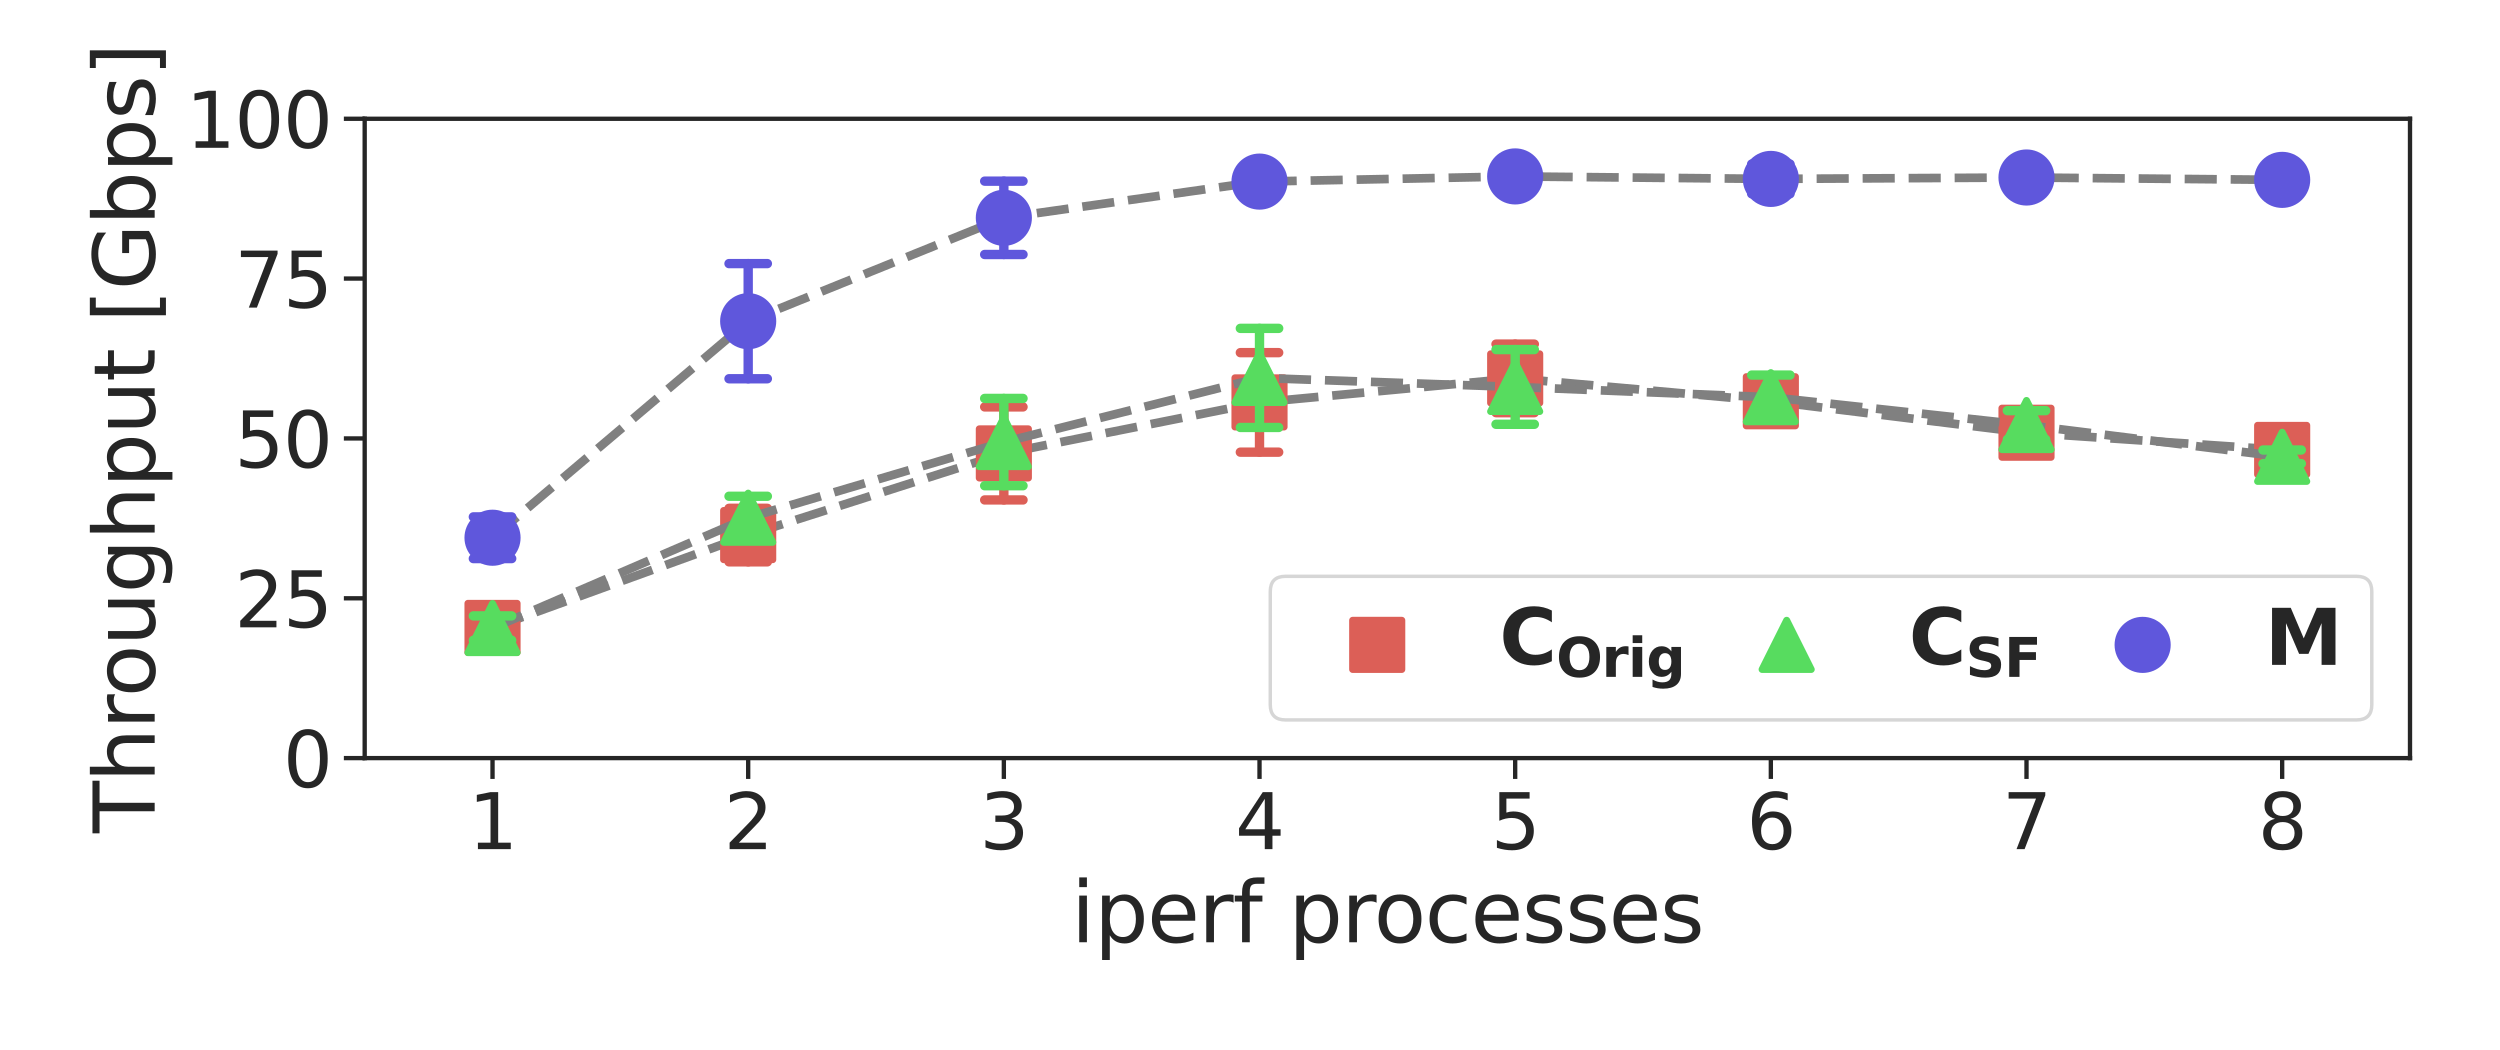 <?xml version="1.0" encoding="utf-8" standalone="no"?>
<!DOCTYPE svg PUBLIC "-//W3C//DTD SVG 1.1//EN"
  "http://www.w3.org/Graphics/SVG/1.1/DTD/svg11.dtd">
<svg xmlns:xlink="http://www.w3.org/1999/xlink" width="720pt" height="302.4pt" viewBox="0 0 720 302.4" xmlns="http://www.w3.org/2000/svg" version="1.1">
 <defs>
  <style type="text/css">*{stroke-linejoin: round; stroke-linecap: butt}</style>
 </defs>
 <g id="figure_1">
  <g id="patch_1">
   <path d="M 0 302.4 
L 720 302.4 
L 720 0 
L 0 0 
z
" style="fill: #ffffff"/>
  </g>
  <g id="axes_1">
   <g id="patch_2">
    <path d="M 105.03 218.34 
L 694.08 218.34 
L 694.08 34.2 
L 105.03 34.2 
z
" style="fill: #ffffff"/>
   </g>
   <g id="matplotlib.axis_1">
    <g id="xtick_1">
     <g id="line2d_1">
      <defs>
       <path id="m28694018bf" d="M 0 0 
L 0 6 
" style="stroke: #262626; stroke-width: 1.25"/>
      </defs>
      <g>
       <use xlink:href="#m28694018bf" x="141.846" y="218.34" style="fill: #262626; stroke: #262626; stroke-width: 1.25"/>
      </g>
     </g>
     <g id="text_1">
      <!-- 1 -->
      <g style="fill: #262626" transform="translate(134.847 244.557) scale(0.22 -0.22)">
       <defs>
        <path id="DejaVuSans-31" d="M 794 531 
L 1825 531 
L 1825 4091 
L 703 3866 
L 703 4441 
L 1819 4666 
L 2450 4666 
L 2450 531 
L 3481 531 
L 3481 0 
L 794 0 
L 794 531 
z
" transform="scale(0.016)"/>
       </defs>
       <use xlink:href="#DejaVuSans-31"/>
      </g>
     </g>
    </g>
    <g id="xtick_2">
     <g id="line2d_2">
      <g>
       <use xlink:href="#m28694018bf" x="215.477" y="218.34" style="fill: #262626; stroke: #262626; stroke-width: 1.25"/>
      </g>
     </g>
     <g id="text_2">
      <!-- 2 -->
      <g style="fill: #262626" transform="translate(208.478 244.557) scale(0.22 -0.22)">
       <defs>
        <path id="DejaVuSans-32" d="M 1228 531 
L 3431 531 
L 3431 0 
L 469 0 
L 469 531 
Q 828 903 1448 1529 
Q 2069 2156 2228 2338 
Q 2531 2678 2651 2914 
Q 2772 3150 2772 3378 
Q 2772 3750 2511 3984 
Q 2250 4219 1831 4219 
Q 1534 4219 1204 4116 
Q 875 4013 500 3803 
L 500 4441 
Q 881 4594 1212 4672 
Q 1544 4750 1819 4750 
Q 2544 4750 2975 4387 
Q 3406 4025 3406 3419 
Q 3406 3131 3298 2873 
Q 3191 2616 2906 2266 
Q 2828 2175 2409 1742 
Q 1991 1309 1228 531 
z
" transform="scale(0.016)"/>
       </defs>
       <use xlink:href="#DejaVuSans-32"/>
      </g>
     </g>
    </g>
    <g id="xtick_3">
     <g id="line2d_3">
      <g>
       <use xlink:href="#m28694018bf" x="289.108" y="218.34" style="fill: #262626; stroke: #262626; stroke-width: 1.25"/>
      </g>
     </g>
     <g id="text_3">
      <!-- 3 -->
      <g style="fill: #262626" transform="translate(282.109 244.557) scale(0.22 -0.22)">
       <defs>
        <path id="DejaVuSans-33" d="M 2597 2516 
Q 3050 2419 3304 2112 
Q 3559 1806 3559 1356 
Q 3559 666 3084 287 
Q 2609 -91 1734 -91 
Q 1441 -91 1130 -33 
Q 819 25 488 141 
L 488 750 
Q 750 597 1062 519 
Q 1375 441 1716 441 
Q 2309 441 2620 675 
Q 2931 909 2931 1356 
Q 2931 1769 2642 2001 
Q 2353 2234 1838 2234 
L 1294 2234 
L 1294 2753 
L 1863 2753 
Q 2328 2753 2575 2939 
Q 2822 3125 2822 3475 
Q 2822 3834 2567 4026 
Q 2313 4219 1838 4219 
Q 1578 4219 1281 4162 
Q 984 4106 628 3988 
L 628 4550 
Q 988 4650 1302 4700 
Q 1616 4750 1894 4750 
Q 2613 4750 3031 4423 
Q 3450 4097 3450 3541 
Q 3450 3153 3228 2886 
Q 3006 2619 2597 2516 
z
" transform="scale(0.016)"/>
       </defs>
       <use xlink:href="#DejaVuSans-33"/>
      </g>
     </g>
    </g>
    <g id="xtick_4">
     <g id="line2d_4">
      <g>
       <use xlink:href="#m28694018bf" x="362.739" y="218.34" style="fill: #262626; stroke: #262626; stroke-width: 1.25"/>
      </g>
     </g>
     <g id="text_4">
      <!-- 4 -->
      <g style="fill: #262626" transform="translate(355.741 244.557) scale(0.22 -0.22)">
       <defs>
        <path id="DejaVuSans-34" d="M 2419 4116 
L 825 1625 
L 2419 1625 
L 2419 4116 
z
M 2253 4666 
L 3047 4666 
L 3047 1625 
L 3713 1625 
L 3713 1100 
L 3047 1100 
L 3047 0 
L 2419 0 
L 2419 1100 
L 313 1100 
L 313 1709 
L 2253 4666 
z
" transform="scale(0.016)"/>
       </defs>
       <use xlink:href="#DejaVuSans-34"/>
      </g>
     </g>
    </g>
    <g id="xtick_5">
     <g id="line2d_5">
      <g>
       <use xlink:href="#m28694018bf" x="436.371" y="218.34" style="fill: #262626; stroke: #262626; stroke-width: 1.25"/>
      </g>
     </g>
     <g id="text_5">
      <!-- 5 -->
      <g style="fill: #262626" transform="translate(429.372 244.557) scale(0.22 -0.22)">
       <defs>
        <path id="DejaVuSans-35" d="M 691 4666 
L 3169 4666 
L 3169 4134 
L 1269 4134 
L 1269 2991 
Q 1406 3038 1543 3061 
Q 1681 3084 1819 3084 
Q 2600 3084 3056 2656 
Q 3513 2228 3513 1497 
Q 3513 744 3044 326 
Q 2575 -91 1722 -91 
Q 1428 -91 1123 -41 
Q 819 9 494 109 
L 494 744 
Q 775 591 1075 516 
Q 1375 441 1709 441 
Q 2250 441 2565 725 
Q 2881 1009 2881 1497 
Q 2881 1984 2565 2268 
Q 2250 2553 1709 2553 
Q 1456 2553 1204 2497 
Q 953 2441 691 2322 
L 691 4666 
z
" transform="scale(0.016)"/>
       </defs>
       <use xlink:href="#DejaVuSans-35"/>
      </g>
     </g>
    </g>
    <g id="xtick_6">
     <g id="line2d_6">
      <g>
       <use xlink:href="#m28694018bf" x="510.002" y="218.34" style="fill: #262626; stroke: #262626; stroke-width: 1.25"/>
      </g>
     </g>
     <g id="text_6">
      <!-- 6 -->
      <g style="fill: #262626" transform="translate(503.003 244.557) scale(0.22 -0.22)">
       <defs>
        <path id="DejaVuSans-36" d="M 2113 2584 
Q 1688 2584 1439 2293 
Q 1191 2003 1191 1497 
Q 1191 994 1439 701 
Q 1688 409 2113 409 
Q 2538 409 2786 701 
Q 3034 994 3034 1497 
Q 3034 2003 2786 2293 
Q 2538 2584 2113 2584 
z
M 3366 4563 
L 3366 3988 
Q 3128 4100 2886 4159 
Q 2644 4219 2406 4219 
Q 1781 4219 1451 3797 
Q 1122 3375 1075 2522 
Q 1259 2794 1537 2939 
Q 1816 3084 2150 3084 
Q 2853 3084 3261 2657 
Q 3669 2231 3669 1497 
Q 3669 778 3244 343 
Q 2819 -91 2113 -91 
Q 1303 -91 875 529 
Q 447 1150 447 2328 
Q 447 3434 972 4092 
Q 1497 4750 2381 4750 
Q 2619 4750 2861 4703 
Q 3103 4656 3366 4563 
z
" transform="scale(0.016)"/>
       </defs>
       <use xlink:href="#DejaVuSans-36"/>
      </g>
     </g>
    </g>
    <g id="xtick_7">
     <g id="line2d_7">
      <g>
       <use xlink:href="#m28694018bf" x="583.633" y="218.34" style="fill: #262626; stroke: #262626; stroke-width: 1.25"/>
      </g>
     </g>
     <g id="text_7">
      <!-- 7 -->
      <g style="fill: #262626" transform="translate(576.634 244.557) scale(0.22 -0.22)">
       <defs>
        <path id="DejaVuSans-37" d="M 525 4666 
L 3525 4666 
L 3525 4397 
L 1831 0 
L 1172 0 
L 2766 4134 
L 525 4134 
L 525 4666 
z
" transform="scale(0.016)"/>
       </defs>
       <use xlink:href="#DejaVuSans-37"/>
      </g>
     </g>
    </g>
    <g id="xtick_8">
     <g id="line2d_8">
      <g>
       <use xlink:href="#m28694018bf" x="657.264" y="218.34" style="fill: #262626; stroke: #262626; stroke-width: 1.25"/>
      </g>
     </g>
     <g id="text_8">
      <!-- 8 -->
      <g style="fill: #262626" transform="translate(650.266 244.557) scale(0.22 -0.22)">
       <defs>
        <path id="DejaVuSans-38" d="M 2034 2216 
Q 1584 2216 1326 1975 
Q 1069 1734 1069 1313 
Q 1069 891 1326 650 
Q 1584 409 2034 409 
Q 2484 409 2743 651 
Q 3003 894 3003 1313 
Q 3003 1734 2745 1975 
Q 2488 2216 2034 2216 
z
M 1403 2484 
Q 997 2584 770 2862 
Q 544 3141 544 3541 
Q 544 4100 942 4425 
Q 1341 4750 2034 4750 
Q 2731 4750 3128 4425 
Q 3525 4100 3525 3541 
Q 3525 3141 3298 2862 
Q 3072 2584 2669 2484 
Q 3125 2378 3379 2068 
Q 3634 1759 3634 1313 
Q 3634 634 3220 271 
Q 2806 -91 2034 -91 
Q 1263 -91 848 271 
Q 434 634 434 1313 
Q 434 1759 690 2068 
Q 947 2378 1403 2484 
z
M 1172 3481 
Q 1172 3119 1398 2916 
Q 1625 2713 2034 2713 
Q 2441 2713 2670 2916 
Q 2900 3119 2900 3481 
Q 2900 3844 2670 4047 
Q 2441 4250 2034 4250 
Q 1625 4250 1398 4047 
Q 1172 3844 1172 3481 
z
" transform="scale(0.016)"/>
       </defs>
       <use xlink:href="#DejaVuSans-38"/>
      </g>
     </g>
    </g>
    <g id="text_9">
     <!-- iperf processes -->
     <g style="fill: #262626" transform="translate(308.505 271.368) scale(0.24 -0.24)">
      <defs>
       <path id="DejaVuSans-69" d="M 603 3500 
L 1178 3500 
L 1178 0 
L 603 0 
L 603 3500 
z
M 603 4863 
L 1178 4863 
L 1178 4134 
L 603 4134 
L 603 4863 
z
" transform="scale(0.016)"/>
       <path id="DejaVuSans-70" d="M 1159 525 
L 1159 -1331 
L 581 -1331 
L 581 3500 
L 1159 3500 
L 1159 2969 
Q 1341 3281 1617 3432 
Q 1894 3584 2278 3584 
Q 2916 3584 3314 3078 
Q 3713 2572 3713 1747 
Q 3713 922 3314 415 
Q 2916 -91 2278 -91 
Q 1894 -91 1617 61 
Q 1341 213 1159 525 
z
M 3116 1747 
Q 3116 2381 2855 2742 
Q 2594 3103 2138 3103 
Q 1681 3103 1420 2742 
Q 1159 2381 1159 1747 
Q 1159 1113 1420 752 
Q 1681 391 2138 391 
Q 2594 391 2855 752 
Q 3116 1113 3116 1747 
z
" transform="scale(0.016)"/>
       <path id="DejaVuSans-65" d="M 3597 1894 
L 3597 1613 
L 953 1613 
Q 991 1019 1311 708 
Q 1631 397 2203 397 
Q 2534 397 2845 478 
Q 3156 559 3463 722 
L 3463 178 
Q 3153 47 2828 -22 
Q 2503 -91 2169 -91 
Q 1331 -91 842 396 
Q 353 884 353 1716 
Q 353 2575 817 3079 
Q 1281 3584 2069 3584 
Q 2775 3584 3186 3129 
Q 3597 2675 3597 1894 
z
M 3022 2063 
Q 3016 2534 2758 2815 
Q 2500 3097 2075 3097 
Q 1594 3097 1305 2825 
Q 1016 2553 972 2059 
L 3022 2063 
z
" transform="scale(0.016)"/>
       <path id="DejaVuSans-72" d="M 2631 2963 
Q 2534 3019 2420 3045 
Q 2306 3072 2169 3072 
Q 1681 3072 1420 2755 
Q 1159 2438 1159 1844 
L 1159 0 
L 581 0 
L 581 3500 
L 1159 3500 
L 1159 2956 
Q 1341 3275 1631 3429 
Q 1922 3584 2338 3584 
Q 2397 3584 2469 3576 
Q 2541 3569 2628 3553 
L 2631 2963 
z
" transform="scale(0.016)"/>
       <path id="DejaVuSans-66" d="M 2375 4863 
L 2375 4384 
L 1825 4384 
Q 1516 4384 1395 4259 
Q 1275 4134 1275 3809 
L 1275 3500 
L 2222 3500 
L 2222 3053 
L 1275 3053 
L 1275 0 
L 697 0 
L 697 3053 
L 147 3053 
L 147 3500 
L 697 3500 
L 697 3744 
Q 697 4328 969 4595 
Q 1241 4863 1831 4863 
L 2375 4863 
z
" transform="scale(0.016)"/>
       <path id="DejaVuSans-20" transform="scale(0.016)"/>
       <path id="DejaVuSans-6f" d="M 1959 3097 
Q 1497 3097 1228 2736 
Q 959 2375 959 1747 
Q 959 1119 1226 758 
Q 1494 397 1959 397 
Q 2419 397 2687 759 
Q 2956 1122 2956 1747 
Q 2956 2369 2687 2733 
Q 2419 3097 1959 3097 
z
M 1959 3584 
Q 2709 3584 3137 3096 
Q 3566 2609 3566 1747 
Q 3566 888 3137 398 
Q 2709 -91 1959 -91 
Q 1206 -91 779 398 
Q 353 888 353 1747 
Q 353 2609 779 3096 
Q 1206 3584 1959 3584 
z
" transform="scale(0.016)"/>
       <path id="DejaVuSans-63" d="M 3122 3366 
L 3122 2828 
Q 2878 2963 2633 3030 
Q 2388 3097 2138 3097 
Q 1578 3097 1268 2742 
Q 959 2388 959 1747 
Q 959 1106 1268 751 
Q 1578 397 2138 397 
Q 2388 397 2633 464 
Q 2878 531 3122 666 
L 3122 134 
Q 2881 22 2623 -34 
Q 2366 -91 2075 -91 
Q 1284 -91 818 406 
Q 353 903 353 1747 
Q 353 2603 823 3093 
Q 1294 3584 2113 3584 
Q 2378 3584 2631 3529 
Q 2884 3475 3122 3366 
z
" transform="scale(0.016)"/>
       <path id="DejaVuSans-73" d="M 2834 3397 
L 2834 2853 
Q 2591 2978 2328 3040 
Q 2066 3103 1784 3103 
Q 1356 3103 1142 2972 
Q 928 2841 928 2578 
Q 928 2378 1081 2264 
Q 1234 2150 1697 2047 
L 1894 2003 
Q 2506 1872 2764 1633 
Q 3022 1394 3022 966 
Q 3022 478 2636 193 
Q 2250 -91 1575 -91 
Q 1294 -91 989 -36 
Q 684 19 347 128 
L 347 722 
Q 666 556 975 473 
Q 1284 391 1588 391 
Q 1994 391 2212 530 
Q 2431 669 2431 922 
Q 2431 1156 2273 1281 
Q 2116 1406 1581 1522 
L 1381 1569 
Q 847 1681 609 1914 
Q 372 2147 372 2553 
Q 372 3047 722 3315 
Q 1072 3584 1716 3584 
Q 2034 3584 2315 3537 
Q 2597 3491 2834 3397 
z
" transform="scale(0.016)"/>
      </defs>
      <use xlink:href="#DejaVuSans-69"/>
      <use xlink:href="#DejaVuSans-70" x="27.783"/>
      <use xlink:href="#DejaVuSans-65" x="91.26"/>
      <use xlink:href="#DejaVuSans-72" x="152.783"/>
      <use xlink:href="#DejaVuSans-66" x="193.896"/>
      <use xlink:href="#DejaVuSans-20" x="229.102"/>
      <use xlink:href="#DejaVuSans-70" x="260.889"/>
      <use xlink:href="#DejaVuSans-72" x="324.365"/>
      <use xlink:href="#DejaVuSans-6f" x="363.229"/>
      <use xlink:href="#DejaVuSans-63" x="424.41"/>
      <use xlink:href="#DejaVuSans-65" x="479.391"/>
      <use xlink:href="#DejaVuSans-73" x="540.914"/>
      <use xlink:href="#DejaVuSans-73" x="593.014"/>
      <use xlink:href="#DejaVuSans-65" x="645.113"/>
      <use xlink:href="#DejaVuSans-73" x="706.637"/>
     </g>
    </g>
   </g>
   <g id="matplotlib.axis_2">
    <g id="ytick_1">
     <g id="line2d_9">
      <defs>
       <path id="mad9757a665" d="M 0 0 
L -6 0 
" style="stroke: #262626; stroke-width: 1.25"/>
      </defs>
      <g>
       <use xlink:href="#mad9757a665" x="105.03" y="218.34" style="fill: #262626; stroke: #262626; stroke-width: 1.25"/>
      </g>
     </g>
     <g id="text_10">
      <!-- 0 -->
      <g style="fill: #262626" transform="translate(81.532 226.698) scale(0.22 -0.22)">
       <defs>
        <path id="DejaVuSans-30" d="M 2034 4250 
Q 1547 4250 1301 3770 
Q 1056 3291 1056 2328 
Q 1056 1369 1301 889 
Q 1547 409 2034 409 
Q 2525 409 2770 889 
Q 3016 1369 3016 2328 
Q 3016 3291 2770 3770 
Q 2525 4250 2034 4250 
z
M 2034 4750 
Q 2819 4750 3233 4129 
Q 3647 3509 3647 2328 
Q 3647 1150 3233 529 
Q 2819 -91 2034 -91 
Q 1250 -91 836 529 
Q 422 1150 422 2328 
Q 422 3509 836 4129 
Q 1250 4750 2034 4750 
z
" transform="scale(0.016)"/>
       </defs>
       <use xlink:href="#DejaVuSans-30"/>
      </g>
     </g>
    </g>
    <g id="ytick_2">
     <g id="line2d_10">
      <g>
       <use xlink:href="#mad9757a665" x="105.03" y="172.305" style="fill: #262626; stroke: #262626; stroke-width: 1.25"/>
      </g>
     </g>
     <g id="text_11">
      <!-- 25 -->
      <g style="fill: #262626" transform="translate(67.535 180.663) scale(0.22 -0.22)">
       <use xlink:href="#DejaVuSans-32"/>
       <use xlink:href="#DejaVuSans-35" x="63.623"/>
      </g>
     </g>
    </g>
    <g id="ytick_3">
     <g id="line2d_11">
      <g>
       <use xlink:href="#mad9757a665" x="105.03" y="126.27" style="fill: #262626; stroke: #262626; stroke-width: 1.25"/>
      </g>
     </g>
     <g id="text_12">
      <!-- 50 -->
      <g style="fill: #262626" transform="translate(67.535 134.628) scale(0.22 -0.22)">
       <use xlink:href="#DejaVuSans-35"/>
       <use xlink:href="#DejaVuSans-30" x="63.623"/>
      </g>
     </g>
    </g>
    <g id="ytick_4">
     <g id="line2d_12">
      <g>
       <use xlink:href="#mad9757a665" x="105.03" y="80.235" style="fill: #262626; stroke: #262626; stroke-width: 1.25"/>
      </g>
     </g>
     <g id="text_13">
      <!-- 75 -->
      <g style="fill: #262626" transform="translate(67.535 88.593) scale(0.22 -0.22)">
       <use xlink:href="#DejaVuSans-37"/>
       <use xlink:href="#DejaVuSans-35" x="63.623"/>
      </g>
     </g>
    </g>
    <g id="ytick_5">
     <g id="line2d_13">
      <g>
       <use xlink:href="#mad9757a665" x="105.03" y="34.2" style="fill: #262626; stroke: #262626; stroke-width: 1.25"/>
      </g>
     </g>
     <g id="text_14">
      <!-- 100 -->
      <g style="fill: #262626" transform="translate(53.538 42.558) scale(0.22 -0.22)">
       <use xlink:href="#DejaVuSans-31"/>
       <use xlink:href="#DejaVuSans-30" x="63.623"/>
       <use xlink:href="#DejaVuSans-30" x="127.246"/>
      </g>
     </g>
    </g>
    <g id="text_15">
     <!-- Throughput [Gbps] -->
     <g style="fill: #262626" transform="translate(44.546 239.929) rotate(-90) scale(0.24 -0.24)">
      <defs>
       <path id="DejaVuSans-54" d="M -19 4666 
L 3928 4666 
L 3928 4134 
L 2272 4134 
L 2272 0 
L 1638 0 
L 1638 4134 
L -19 4134 
L -19 4666 
z
" transform="scale(0.016)"/>
       <path id="DejaVuSans-68" d="M 3513 2113 
L 3513 0 
L 2938 0 
L 2938 2094 
Q 2938 2591 2744 2837 
Q 2550 3084 2163 3084 
Q 1697 3084 1428 2787 
Q 1159 2491 1159 1978 
L 1159 0 
L 581 0 
L 581 4863 
L 1159 4863 
L 1159 2956 
Q 1366 3272 1645 3428 
Q 1925 3584 2291 3584 
Q 2894 3584 3203 3211 
Q 3513 2838 3513 2113 
z
" transform="scale(0.016)"/>
       <path id="DejaVuSans-75" d="M 544 1381 
L 544 3500 
L 1119 3500 
L 1119 1403 
Q 1119 906 1312 657 
Q 1506 409 1894 409 
Q 2359 409 2629 706 
Q 2900 1003 2900 1516 
L 2900 3500 
L 3475 3500 
L 3475 0 
L 2900 0 
L 2900 538 
Q 2691 219 2414 64 
Q 2138 -91 1772 -91 
Q 1169 -91 856 284 
Q 544 659 544 1381 
z
M 1991 3584 
L 1991 3584 
z
" transform="scale(0.016)"/>
       <path id="DejaVuSans-67" d="M 2906 1791 
Q 2906 2416 2648 2759 
Q 2391 3103 1925 3103 
Q 1463 3103 1205 2759 
Q 947 2416 947 1791 
Q 947 1169 1205 825 
Q 1463 481 1925 481 
Q 2391 481 2648 825 
Q 2906 1169 2906 1791 
z
M 3481 434 
Q 3481 -459 3084 -895 
Q 2688 -1331 1869 -1331 
Q 1566 -1331 1297 -1286 
Q 1028 -1241 775 -1147 
L 775 -588 
Q 1028 -725 1275 -790 
Q 1522 -856 1778 -856 
Q 2344 -856 2625 -561 
Q 2906 -266 2906 331 
L 2906 616 
Q 2728 306 2450 153 
Q 2172 0 1784 0 
Q 1141 0 747 490 
Q 353 981 353 1791 
Q 353 2603 747 3093 
Q 1141 3584 1784 3584 
Q 2172 3584 2450 3431 
Q 2728 3278 2906 2969 
L 2906 3500 
L 3481 3500 
L 3481 434 
z
" transform="scale(0.016)"/>
       <path id="DejaVuSans-74" d="M 1172 4494 
L 1172 3500 
L 2356 3500 
L 2356 3053 
L 1172 3053 
L 1172 1153 
Q 1172 725 1289 603 
Q 1406 481 1766 481 
L 2356 481 
L 2356 0 
L 1766 0 
Q 1100 0 847 248 
Q 594 497 594 1153 
L 594 3053 
L 172 3053 
L 172 3500 
L 594 3500 
L 594 4494 
L 1172 4494 
z
" transform="scale(0.016)"/>
       <path id="DejaVuSans-5b" d="M 550 4863 
L 1875 4863 
L 1875 4416 
L 1125 4416 
L 1125 -397 
L 1875 -397 
L 1875 -844 
L 550 -844 
L 550 4863 
z
" transform="scale(0.016)"/>
       <path id="DejaVuSans-47" d="M 3809 666 
L 3809 1919 
L 2778 1919 
L 2778 2438 
L 4434 2438 
L 4434 434 
Q 4069 175 3628 42 
Q 3188 -91 2688 -91 
Q 1594 -91 976 548 
Q 359 1188 359 2328 
Q 359 3472 976 4111 
Q 1594 4750 2688 4750 
Q 3144 4750 3555 4637 
Q 3966 4525 4313 4306 
L 4313 3634 
Q 3963 3931 3569 4081 
Q 3175 4231 2741 4231 
Q 1884 4231 1454 3753 
Q 1025 3275 1025 2328 
Q 1025 1384 1454 906 
Q 1884 428 2741 428 
Q 3075 428 3337 486 
Q 3600 544 3809 666 
z
" transform="scale(0.016)"/>
       <path id="DejaVuSans-62" d="M 3116 1747 
Q 3116 2381 2855 2742 
Q 2594 3103 2138 3103 
Q 1681 3103 1420 2742 
Q 1159 2381 1159 1747 
Q 1159 1113 1420 752 
Q 1681 391 2138 391 
Q 2594 391 2855 752 
Q 3116 1113 3116 1747 
z
M 1159 2969 
Q 1341 3281 1617 3432 
Q 1894 3584 2278 3584 
Q 2916 3584 3314 3078 
Q 3713 2572 3713 1747 
Q 3713 922 3314 415 
Q 2916 -91 2278 -91 
Q 1894 -91 1617 61 
Q 1341 213 1159 525 
L 1159 0 
L 581 0 
L 581 4863 
L 1159 4863 
L 1159 2969 
z
" transform="scale(0.016)"/>
       <path id="DejaVuSans-5d" d="M 1947 4863 
L 1947 -844 
L 622 -844 
L 622 -397 
L 1369 -397 
L 1369 4416 
L 622 4416 
L 622 4863 
L 1947 4863 
z
" transform="scale(0.016)"/>
      </defs>
      <use xlink:href="#DejaVuSans-54"/>
      <use xlink:href="#DejaVuSans-68" x="61.084"/>
      <use xlink:href="#DejaVuSans-72" x="124.463"/>
      <use xlink:href="#DejaVuSans-6f" x="163.326"/>
      <use xlink:href="#DejaVuSans-75" x="224.508"/>
      <use xlink:href="#DejaVuSans-67" x="287.887"/>
      <use xlink:href="#DejaVuSans-68" x="351.363"/>
      <use xlink:href="#DejaVuSans-70" x="414.742"/>
      <use xlink:href="#DejaVuSans-75" x="478.219"/>
      <use xlink:href="#DejaVuSans-74" x="541.598"/>
      <use xlink:href="#DejaVuSans-20" x="580.807"/>
      <use xlink:href="#DejaVuSans-5b" x="612.594"/>
      <use xlink:href="#DejaVuSans-47" x="651.607"/>
      <use xlink:href="#DejaVuSans-62" x="729.098"/>
      <use xlink:href="#DejaVuSans-70" x="792.574"/>
      <use xlink:href="#DejaVuSans-73" x="856.051"/>
      <use xlink:href="#DejaVuSans-5d" x="908.15"/>
     </g>
    </g>
   </g>
   <g id="line2d_14">
    <path d="M 141.846 180.84 
L 215.477 154.103 
L 289.108 130.588 
L 362.739 115.894 
L 436.371 108.979 
L 510.002 115.562 
L 583.633 124.622 
L 657.264 129.575 
" clip-path="url(#p8a35d8d1c5)" style="fill: none; stroke-dasharray: 9.25,4; stroke-dashoffset: 0; stroke: #808080; stroke-width: 2.5"/>
   </g>
   <g id="line2d_15">
    <path d="M 141.846 183.539 
L 141.846 178.141 
" clip-path="url(#p8a35d8d1c5)" style="fill: none; stroke: #dc5f57; stroke-width: 2.7; stroke-linecap: round"/>
   </g>
   <g id="line2d_16">
    <path d="M 136.323 183.539 
L 147.368 183.539 
" clip-path="url(#p8a35d8d1c5)" style="fill: none; stroke: #dc5f57; stroke-width: 2.7; stroke-linecap: round"/>
   </g>
   <g id="line2d_17">
    <path d="M 136.323 178.141 
L 147.368 178.141 
" clip-path="url(#p8a35d8d1c5)" style="fill: none; stroke: #dc5f57; stroke-width: 2.7; stroke-linecap: round"/>
   </g>
   <g id="line2d_18">
    <path d="M 215.477 161.81 
L 215.477 146.396 
" clip-path="url(#p8a35d8d1c5)" style="fill: none; stroke: #dc5f57; stroke-width: 2.7; stroke-linecap: round"/>
   </g>
   <g id="line2d_19">
    <path d="M 209.955 161.81 
L 220.999 161.81 
" clip-path="url(#p8a35d8d1c5)" style="fill: none; stroke: #dc5f57; stroke-width: 2.7; stroke-linecap: round"/>
   </g>
   <g id="line2d_20">
    <path d="M 209.955 146.396 
L 220.999 146.396 
" clip-path="url(#p8a35d8d1c5)" style="fill: none; stroke: #dc5f57; stroke-width: 2.7; stroke-linecap: round"/>
   </g>
   <g id="line2d_21">
    <path d="M 289.108 143.984 
L 289.108 117.193 
" clip-path="url(#p8a35d8d1c5)" style="fill: none; stroke: #dc5f57; stroke-width: 2.7; stroke-linecap: round"/>
   </g>
   <g id="line2d_22">
    <path d="M 283.586 143.984 
L 294.63 143.984 
" clip-path="url(#p8a35d8d1c5)" style="fill: none; stroke: #dc5f57; stroke-width: 2.7; stroke-linecap: round"/>
   </g>
   <g id="line2d_23">
    <path d="M 283.586 117.193 
L 294.63 117.193 
" clip-path="url(#p8a35d8d1c5)" style="fill: none; stroke: #dc5f57; stroke-width: 2.7; stroke-linecap: round"/>
   </g>
   <g id="line2d_24">
    <path d="M 362.739 130.223 
L 362.739 101.564 
" clip-path="url(#p8a35d8d1c5)" style="fill: none; stroke: #dc5f57; stroke-width: 2.7; stroke-linecap: round"/>
   </g>
   <g id="line2d_25">
    <path d="M 357.217 130.223 
L 368.262 130.223 
" clip-path="url(#p8a35d8d1c5)" style="fill: none; stroke: #dc5f57; stroke-width: 2.7; stroke-linecap: round"/>
   </g>
   <g id="line2d_26">
    <path d="M 357.217 101.564 
L 368.262 101.564 
" clip-path="url(#p8a35d8d1c5)" style="fill: none; stroke: #dc5f57; stroke-width: 2.7; stroke-linecap: round"/>
   </g>
   <g id="line2d_27">
    <path d="M 436.371 118.852 
L 436.371 99.106 
" clip-path="url(#p8a35d8d1c5)" style="fill: none; stroke: #dc5f57; stroke-width: 2.7; stroke-linecap: round"/>
   </g>
   <g id="line2d_28">
    <path d="M 430.848 118.852 
L 441.893 118.852 
" clip-path="url(#p8a35d8d1c5)" style="fill: none; stroke: #dc5f57; stroke-width: 2.7; stroke-linecap: round"/>
   </g>
   <g id="line2d_29">
    <path d="M 430.848 99.106 
L 441.893 99.106 
" clip-path="url(#p8a35d8d1c5)" style="fill: none; stroke: #dc5f57; stroke-width: 2.7; stroke-linecap: round"/>
   </g>
   <g id="line2d_30">
    <path d="M 510.002 121.795 
L 510.002 109.329 
" clip-path="url(#p8a35d8d1c5)" style="fill: none; stroke: #dc5f57; stroke-width: 2.7; stroke-linecap: round"/>
   </g>
   <g id="line2d_31">
    <path d="M 504.48 121.795 
L 515.524 121.795 
" clip-path="url(#p8a35d8d1c5)" style="fill: none; stroke: #dc5f57; stroke-width: 2.7; stroke-linecap: round"/>
   </g>
   <g id="line2d_32">
    <path d="M 504.48 109.329 
L 515.524 109.329 
" clip-path="url(#p8a35d8d1c5)" style="fill: none; stroke: #dc5f57; stroke-width: 2.7; stroke-linecap: round"/>
   </g>
   <g id="line2d_33">
    <path d="M 583.633 129.988 
L 583.633 119.256 
" clip-path="url(#p8a35d8d1c5)" style="fill: none; stroke: #dc5f57; stroke-width: 2.7; stroke-linecap: round"/>
   </g>
   <g id="line2d_34">
    <path d="M 578.111 129.988 
L 589.155 129.988 
" clip-path="url(#p8a35d8d1c5)" style="fill: none; stroke: #dc5f57; stroke-width: 2.7; stroke-linecap: round"/>
   </g>
   <g id="line2d_35">
    <path d="M 578.111 119.256 
L 589.155 119.256 
" clip-path="url(#p8a35d8d1c5)" style="fill: none; stroke: #dc5f57; stroke-width: 2.7; stroke-linecap: round"/>
   </g>
   <g id="line2d_36">
    <path d="M 657.264 132.89 
L 657.264 126.261 
" clip-path="url(#p8a35d8d1c5)" style="fill: none; stroke: #dc5f57; stroke-width: 2.7; stroke-linecap: round"/>
   </g>
   <g id="line2d_37">
    <path d="M 651.742 132.89 
L 662.787 132.89 
" clip-path="url(#p8a35d8d1c5)" style="fill: none; stroke: #dc5f57; stroke-width: 2.7; stroke-linecap: round"/>
   </g>
   <g id="line2d_38">
    <path d="M 651.742 126.261 
L 662.787 126.261 
" clip-path="url(#p8a35d8d1c5)" style="fill: none; stroke: #dc5f57; stroke-width: 2.7; stroke-linecap: round"/>
   </g>
   <g id="PathCollection_1">
    <path d="M 134.775 187.911 
L 148.917 187.911 
L 148.917 173.769 
L 134.775 173.769 
z
" clip-path="url(#p8a35d8d1c5)" style="fill: #dc5f57; stroke: #dc5f57; stroke-width: 2.025"/>
    <path d="M 208.406 161.174 
L 222.548 161.174 
L 222.548 147.032 
L 208.406 147.032 
z
" clip-path="url(#p8a35d8d1c5)" style="fill: #dc5f57; stroke: #dc5f57; stroke-width: 2.025"/>
    <path d="M 282.037 137.659 
L 296.179 137.659 
L 296.179 123.517 
L 282.037 123.517 
z
" clip-path="url(#p8a35d8d1c5)" style="fill: #dc5f57; stroke: #dc5f57; stroke-width: 2.025"/>
    <path d="M 355.668 122.965 
L 369.81 122.965 
L 369.81 108.823 
L 355.668 108.823 
z
" clip-path="url(#p8a35d8d1c5)" style="fill: #dc5f57; stroke: #dc5f57; stroke-width: 2.025"/>
    <path d="M 429.3 116.05 
L 443.442 116.05 
L 443.442 101.908 
L 429.3 101.908 
z
" clip-path="url(#p8a35d8d1c5)" style="fill: #dc5f57; stroke: #dc5f57; stroke-width: 2.025"/>
    <path d="M 502.931 122.633 
L 517.073 122.633 
L 517.073 108.491 
L 502.931 108.491 
z
" clip-path="url(#p8a35d8d1c5)" style="fill: #dc5f57; stroke: #dc5f57; stroke-width: 2.025"/>
    <path d="M 576.562 131.693 
L 590.704 131.693 
L 590.704 117.551 
L 576.562 117.551 
z
" clip-path="url(#p8a35d8d1c5)" style="fill: #dc5f57; stroke: #dc5f57; stroke-width: 2.025"/>
    <path d="M 650.193 136.646 
L 664.335 136.646 
L 664.335 122.504 
L 650.193 122.504 
z
" clip-path="url(#p8a35d8d1c5)" style="fill: #dc5f57; stroke: #dc5f57; stroke-width: 2.025"/>
   </g>
   <g id="line2d_39">
    <path d="M 141.846 180.886 
L 215.477 149.103 
L 289.108 127.32 
L 362.739 108.841 
L 436.371 111.438 
L 510.002 114.393 
L 583.633 122.412 
L 657.264 131.564 
" clip-path="url(#p8a35d8d1c5)" style="fill: none; stroke-dasharray: 9.25,4; stroke-dashoffset: 0; stroke: #808080; stroke-width: 2.5"/>
   </g>
   <g id="line2d_40">
    <path d="M 141.846 184.398 
L 141.846 177.374 
" clip-path="url(#p8a35d8d1c5)" style="fill: none; stroke: #57dc5f; stroke-width: 2.7; stroke-linecap: round"/>
   </g>
   <g id="line2d_41">
    <path d="M 136.323 184.398 
L 147.368 184.398 
" clip-path="url(#p8a35d8d1c5)" style="fill: none; stroke: #57dc5f; stroke-width: 2.7; stroke-linecap: round"/>
   </g>
   <g id="line2d_42">
    <path d="M 136.323 177.374 
L 147.368 177.374 
" clip-path="url(#p8a35d8d1c5)" style="fill: none; stroke: #57dc5f; stroke-width: 2.7; stroke-linecap: round"/>
   </g>
   <g id="line2d_43">
    <path d="M 215.477 155.284 
L 215.477 142.922 
" clip-path="url(#p8a35d8d1c5)" style="fill: none; stroke: #57dc5f; stroke-width: 2.7; stroke-linecap: round"/>
   </g>
   <g id="line2d_44">
    <path d="M 209.955 155.284 
L 220.999 155.284 
" clip-path="url(#p8a35d8d1c5)" style="fill: none; stroke: #57dc5f; stroke-width: 2.7; stroke-linecap: round"/>
   </g>
   <g id="line2d_45">
    <path d="M 209.955 142.922 
L 220.999 142.922 
" clip-path="url(#p8a35d8d1c5)" style="fill: none; stroke: #57dc5f; stroke-width: 2.7; stroke-linecap: round"/>
   </g>
   <g id="line2d_46">
    <path d="M 289.108 139.888 
L 289.108 114.751 
" clip-path="url(#p8a35d8d1c5)" style="fill: none; stroke: #57dc5f; stroke-width: 2.7; stroke-linecap: round"/>
   </g>
   <g id="line2d_47">
    <path d="M 283.586 139.888 
L 294.63 139.888 
" clip-path="url(#p8a35d8d1c5)" style="fill: none; stroke: #57dc5f; stroke-width: 2.7; stroke-linecap: round"/>
   </g>
   <g id="line2d_48">
    <path d="M 283.586 114.751 
L 294.63 114.751 
" clip-path="url(#p8a35d8d1c5)" style="fill: none; stroke: #57dc5f; stroke-width: 2.7; stroke-linecap: round"/>
   </g>
   <g id="line2d_49">
    <path d="M 362.739 123.113 
L 362.739 94.57 
" clip-path="url(#p8a35d8d1c5)" style="fill: none; stroke: #57dc5f; stroke-width: 2.7; stroke-linecap: round"/>
   </g>
   <g id="line2d_50">
    <path d="M 357.217 123.113 
L 368.262 123.113 
" clip-path="url(#p8a35d8d1c5)" style="fill: none; stroke: #57dc5f; stroke-width: 2.7; stroke-linecap: round"/>
   </g>
   <g id="line2d_51">
    <path d="M 357.217 94.57 
L 368.262 94.57 
" clip-path="url(#p8a35d8d1c5)" style="fill: none; stroke: #57dc5f; stroke-width: 2.7; stroke-linecap: round"/>
   </g>
   <g id="line2d_52">
    <path d="M 436.371 122.198 
L 436.371 100.677 
" clip-path="url(#p8a35d8d1c5)" style="fill: none; stroke: #57dc5f; stroke-width: 2.7; stroke-linecap: round"/>
   </g>
   <g id="line2d_53">
    <path d="M 430.848 122.198 
L 441.893 122.198 
" clip-path="url(#p8a35d8d1c5)" style="fill: none; stroke: #57dc5f; stroke-width: 2.7; stroke-linecap: round"/>
   </g>
   <g id="line2d_54">
    <path d="M 430.848 100.677 
L 441.893 100.677 
" clip-path="url(#p8a35d8d1c5)" style="fill: none; stroke: #57dc5f; stroke-width: 2.7; stroke-linecap: round"/>
   </g>
   <g id="line2d_55">
    <path d="M 510.002 120.764 
L 510.002 108.022 
" clip-path="url(#p8a35d8d1c5)" style="fill: none; stroke: #57dc5f; stroke-width: 2.7; stroke-linecap: round"/>
   </g>
   <g id="line2d_56">
    <path d="M 504.48 120.764 
L 515.524 120.764 
" clip-path="url(#p8a35d8d1c5)" style="fill: none; stroke: #57dc5f; stroke-width: 2.7; stroke-linecap: round"/>
   </g>
   <g id="line2d_57">
    <path d="M 504.48 108.022 
L 515.524 108.022 
" clip-path="url(#p8a35d8d1c5)" style="fill: none; stroke: #57dc5f; stroke-width: 2.7; stroke-linecap: round"/>
   </g>
   <g id="line2d_58">
    <path d="M 583.633 126.557 
L 583.633 118.267 
" clip-path="url(#p8a35d8d1c5)" style="fill: none; stroke: #57dc5f; stroke-width: 2.7; stroke-linecap: round"/>
   </g>
   <g id="line2d_59">
    <path d="M 578.111 126.557 
L 589.155 126.557 
" clip-path="url(#p8a35d8d1c5)" style="fill: none; stroke: #57dc5f; stroke-width: 2.7; stroke-linecap: round"/>
   </g>
   <g id="line2d_60">
    <path d="M 578.111 118.267 
L 589.155 118.267 
" clip-path="url(#p8a35d8d1c5)" style="fill: none; stroke: #57dc5f; stroke-width: 2.7; stroke-linecap: round"/>
   </g>
   <g id="line2d_61">
    <path d="M 657.264 133.53 
L 657.264 129.598 
" clip-path="url(#p8a35d8d1c5)" style="fill: none; stroke: #57dc5f; stroke-width: 2.7; stroke-linecap: round"/>
   </g>
   <g id="line2d_62">
    <path d="M 651.742 133.53 
L 662.787 133.53 
" clip-path="url(#p8a35d8d1c5)" style="fill: none; stroke: #57dc5f; stroke-width: 2.7; stroke-linecap: round"/>
   </g>
   <g id="line2d_63">
    <path d="M 651.742 129.598 
L 662.787 129.598 
" clip-path="url(#p8a35d8d1c5)" style="fill: none; stroke: #57dc5f; stroke-width: 2.7; stroke-linecap: round"/>
   </g>
   <g id="PathCollection_2">
    <path d="M 141.846 173.815 
L 134.775 187.957 
L 148.917 187.957 
z
" clip-path="url(#p8a35d8d1c5)" style="fill: #57dc5f; stroke: #57dc5f; stroke-width: 2.025"/>
    <path d="M 215.477 142.032 
L 208.406 156.174 
L 222.548 156.174 
z
" clip-path="url(#p8a35d8d1c5)" style="fill: #57dc5f; stroke: #57dc5f; stroke-width: 2.025"/>
    <path d="M 289.108 120.249 
L 282.037 134.391 
L 296.179 134.391 
z
" clip-path="url(#p8a35d8d1c5)" style="fill: #57dc5f; stroke: #57dc5f; stroke-width: 2.025"/>
    <path d="M 362.739 101.77 
L 355.668 115.912 
L 369.81 115.912 
z
" clip-path="url(#p8a35d8d1c5)" style="fill: #57dc5f; stroke: #57dc5f; stroke-width: 2.025"/>
    <path d="M 436.371 104.366 
L 429.3 118.509 
L 443.442 118.509 
z
" clip-path="url(#p8a35d8d1c5)" style="fill: #57dc5f; stroke: #57dc5f; stroke-width: 2.025"/>
    <path d="M 510.002 107.322 
L 502.931 121.464 
L 517.073 121.464 
z
" clip-path="url(#p8a35d8d1c5)" style="fill: #57dc5f; stroke: #57dc5f; stroke-width: 2.025"/>
    <path d="M 583.633 115.341 
L 576.562 129.483 
L 590.704 129.483 
z
" clip-path="url(#p8a35d8d1c5)" style="fill: #57dc5f; stroke: #57dc5f; stroke-width: 2.025"/>
    <path d="M 657.264 124.493 
L 650.193 138.635 
L 664.335 138.635 
z
" clip-path="url(#p8a35d8d1c5)" style="fill: #57dc5f; stroke: #57dc5f; stroke-width: 2.025"/>
   </g>
   <g id="patch_3">
    <path d="M 105.03 218.34 
L 105.03 34.2 
" style="fill: none; stroke: #262626; stroke-width: 1.25; stroke-linejoin: miter; stroke-linecap: square"/>
   </g>
   <g id="patch_4">
    <path d="M 694.08 218.34 
L 694.08 34.2 
" style="fill: none; stroke: #262626; stroke-width: 1.25; stroke-linejoin: miter; stroke-linecap: square"/>
   </g>
   <g id="patch_5">
    <path d="M 105.03 218.34 
L 694.08 218.34 
" style="fill: none; stroke: #262626; stroke-width: 1.25; stroke-linejoin: miter; stroke-linecap: square"/>
   </g>
   <g id="patch_6">
    <path d="M 105.03 34.2 
L 694.08 34.2 
" style="fill: none; stroke: #262626; stroke-width: 1.25; stroke-linejoin: miter; stroke-linecap: square"/>
   </g>
   <g id="line2d_64">
    <path d="M 141.846 154.867 
L 215.477 92.499 
L 289.108 62.732 
L 362.739 52.301 
L 436.371 50.809 
L 510.002 51.528 
L 583.633 51.122 
L 657.264 51.804 
" clip-path="url(#p8a35d8d1c5)" style="fill: none; stroke-dasharray: 9.25,4; stroke-dashoffset: 0; stroke: #808080; stroke-width: 2.5"/>
   </g>
   <g id="line2d_65">
    <path d="M 141.846 160.87 
L 141.846 148.864 
" clip-path="url(#p8a35d8d1c5)" style="fill: none; stroke: #5f57dc; stroke-width: 2.7; stroke-linecap: round"/>
   </g>
   <g id="line2d_66">
    <path d="M 136.323 160.87 
L 147.368 160.87 
" clip-path="url(#p8a35d8d1c5)" style="fill: none; stroke: #5f57dc; stroke-width: 2.7; stroke-linecap: round"/>
   </g>
   <g id="line2d_67">
    <path d="M 136.323 148.864 
L 147.368 148.864 
" clip-path="url(#p8a35d8d1c5)" style="fill: none; stroke: #5f57dc; stroke-width: 2.7; stroke-linecap: round"/>
   </g>
   <g id="line2d_68">
    <path d="M 215.477 109.08 
L 215.477 75.917 
" clip-path="url(#p8a35d8d1c5)" style="fill: none; stroke: #5f57dc; stroke-width: 2.7; stroke-linecap: round"/>
   </g>
   <g id="line2d_69">
    <path d="M 209.955 109.08 
L 220.999 109.08 
" clip-path="url(#p8a35d8d1c5)" style="fill: none; stroke: #5f57dc; stroke-width: 2.7; stroke-linecap: round"/>
   </g>
   <g id="line2d_70">
    <path d="M 209.955 75.917 
L 220.999 75.917 
" clip-path="url(#p8a35d8d1c5)" style="fill: none; stroke: #5f57dc; stroke-width: 2.7; stroke-linecap: round"/>
   </g>
   <g id="line2d_71">
    <path d="M 289.108 73.294 
L 289.108 52.171 
" clip-path="url(#p8a35d8d1c5)" style="fill: none; stroke: #5f57dc; stroke-width: 2.7; stroke-linecap: round"/>
   </g>
   <g id="line2d_72">
    <path d="M 283.586 73.294 
L 294.63 73.294 
" clip-path="url(#p8a35d8d1c5)" style="fill: none; stroke: #5f57dc; stroke-width: 2.7; stroke-linecap: round"/>
   </g>
   <g id="line2d_73">
    <path d="M 283.586 52.171 
L 294.63 52.171 
" clip-path="url(#p8a35d8d1c5)" style="fill: none; stroke: #5f57dc; stroke-width: 2.7; stroke-linecap: round"/>
   </g>
   <g id="line2d_74">
    <path d="M 362.739 55.745 
L 362.739 48.857 
" clip-path="url(#p8a35d8d1c5)" style="fill: none; stroke: #5f57dc; stroke-width: 2.7; stroke-linecap: round"/>
   </g>
   <g id="line2d_75">
    <path d="M 357.217 55.745 
L 368.262 55.745 
" clip-path="url(#p8a35d8d1c5)" style="fill: none; stroke: #5f57dc; stroke-width: 2.7; stroke-linecap: round"/>
   </g>
   <g id="line2d_76">
    <path d="M 357.217 48.857 
L 368.262 48.857 
" clip-path="url(#p8a35d8d1c5)" style="fill: none; stroke: #5f57dc; stroke-width: 2.7; stroke-linecap: round"/>
   </g>
   <g id="line2d_77">
    <path d="M 436.371 52.767 
L 436.371 48.852 
" clip-path="url(#p8a35d8d1c5)" style="fill: none; stroke: #5f57dc; stroke-width: 2.7; stroke-linecap: round"/>
   </g>
   <g id="line2d_78">
    <path d="M 430.848 52.767 
L 441.893 52.767 
" clip-path="url(#p8a35d8d1c5)" style="fill: none; stroke: #5f57dc; stroke-width: 2.7; stroke-linecap: round"/>
   </g>
   <g id="line2d_79">
    <path d="M 430.848 48.852 
L 441.893 48.852 
" clip-path="url(#p8a35d8d1c5)" style="fill: none; stroke: #5f57dc; stroke-width: 2.7; stroke-linecap: round"/>
   </g>
   <g id="line2d_80">
    <path d="M 510.002 55.81 
L 510.002 47.245 
" clip-path="url(#p8a35d8d1c5)" style="fill: none; stroke: #5f57dc; stroke-width: 2.7; stroke-linecap: round"/>
   </g>
   <g id="line2d_81">
    <path d="M 504.48 55.81 
L 515.524 55.81 
" clip-path="url(#p8a35d8d1c5)" style="fill: none; stroke: #5f57dc; stroke-width: 2.7; stroke-linecap: round"/>
   </g>
   <g id="line2d_82">
    <path d="M 504.48 47.245 
L 515.524 47.245 
" clip-path="url(#p8a35d8d1c5)" style="fill: none; stroke: #5f57dc; stroke-width: 2.7; stroke-linecap: round"/>
   </g>
   <g id="line2d_83">
    <path d="M 583.633 51.967 
L 583.633 50.278 
" clip-path="url(#p8a35d8d1c5)" style="fill: none; stroke: #5f57dc; stroke-width: 2.7; stroke-linecap: round"/>
   </g>
   <g id="line2d_84">
    <path d="M 578.111 51.967 
L 589.155 51.967 
" clip-path="url(#p8a35d8d1c5)" style="fill: none; stroke: #5f57dc; stroke-width: 2.7; stroke-linecap: round"/>
   </g>
   <g id="line2d_85">
    <path d="M 578.111 50.278 
L 589.155 50.278 
" clip-path="url(#p8a35d8d1c5)" style="fill: none; stroke: #5f57dc; stroke-width: 2.7; stroke-linecap: round"/>
   </g>
   <g id="line2d_86">
    <path d="M 657.264 52.228 
L 657.264 51.38 
" clip-path="url(#p8a35d8d1c5)" style="fill: none; stroke: #5f57dc; stroke-width: 2.7; stroke-linecap: round"/>
   </g>
   <g id="line2d_87">
    <path d="M 651.742 52.228 
L 662.787 52.228 
" clip-path="url(#p8a35d8d1c5)" style="fill: none; stroke: #5f57dc; stroke-width: 2.7; stroke-linecap: round"/>
   </g>
   <g id="line2d_88">
    <path d="M 651.742 51.38 
L 662.787 51.38 
" clip-path="url(#p8a35d8d1c5)" style="fill: none; stroke: #5f57dc; stroke-width: 2.7; stroke-linecap: round"/>
   </g>
   <g id="PathCollection_3">
    <path d="M 141.846 161.938 
C 143.721 161.938 145.52 161.193 146.846 159.867 
C 148.172 158.541 148.917 156.742 148.917 154.867 
C 148.917 152.992 148.172 151.193 146.846 149.867 
C 145.52 148.541 143.721 147.796 141.846 147.796 
C 139.97 147.796 138.172 148.541 136.846 149.867 
C 135.52 151.193 134.775 152.992 134.775 154.867 
C 134.775 156.742 135.52 158.541 136.846 159.867 
C 138.172 161.193 139.97 161.938 141.846 161.938 
z
" clip-path="url(#p8a35d8d1c5)" style="fill: #5f57dc; stroke: #5f57dc; stroke-width: 2.025"/>
    <path d="M 215.477 99.57 
C 217.352 99.57 219.151 98.825 220.477 97.499 
C 221.803 96.173 222.548 94.374 222.548 92.499 
C 222.548 90.623 221.803 88.825 220.477 87.499 
C 219.151 86.173 217.352 85.428 215.477 85.428 
C 213.602 85.428 211.803 86.173 210.477 87.499 
C 209.151 88.825 208.406 90.623 208.406 92.499 
C 208.406 94.374 209.151 96.173 210.477 97.499 
C 211.803 98.825 213.602 99.57 215.477 99.57 
z
" clip-path="url(#p8a35d8d1c5)" style="fill: #5f57dc; stroke: #5f57dc; stroke-width: 2.025"/>
    <path d="M 289.108 69.804 
C 290.983 69.804 292.782 69.059 294.108 67.732 
C 295.434 66.406 296.179 64.608 296.179 62.732 
C 296.179 60.857 295.434 59.059 294.108 57.732 
C 292.782 56.406 290.983 55.661 289.108 55.661 
C 287.233 55.661 285.434 56.406 284.108 57.732 
C 282.782 59.059 282.037 60.857 282.037 62.732 
C 282.037 64.608 282.782 66.406 284.108 67.732 
C 285.434 69.059 287.233 69.804 289.108 69.804 
z
" clip-path="url(#p8a35d8d1c5)" style="fill: #5f57dc; stroke: #5f57dc; stroke-width: 2.025"/>
    <path d="M 362.739 59.372 
C 364.615 59.372 366.413 58.627 367.739 57.301 
C 369.065 55.975 369.81 54.176 369.81 52.301 
C 369.81 50.426 369.065 48.627 367.739 47.301 
C 366.413 45.975 364.615 45.23 362.739 45.23 
C 360.864 45.23 359.065 45.975 357.739 47.301 
C 356.413 48.627 355.668 50.426 355.668 52.301 
C 355.668 54.176 356.413 55.975 357.739 57.301 
C 359.065 58.627 360.864 59.372 362.739 59.372 
z
" clip-path="url(#p8a35d8d1c5)" style="fill: #5f57dc; stroke: #5f57dc; stroke-width: 2.025"/>
    <path d="M 436.371 57.88 
C 438.246 57.88 440.045 57.135 441.371 55.809 
C 442.697 54.483 443.442 52.685 443.442 50.809 
C 443.442 48.934 442.697 47.135 441.371 45.809 
C 440.045 44.483 438.246 43.738 436.371 43.738 
C 434.495 43.738 432.697 44.483 431.371 45.809 
C 430.045 47.135 429.3 48.934 429.3 50.809 
C 429.3 52.685 430.045 54.483 431.371 55.809 
C 432.697 57.135 434.495 57.88 436.371 57.88 
z
" clip-path="url(#p8a35d8d1c5)" style="fill: #5f57dc; stroke: #5f57dc; stroke-width: 2.025"/>
    <path d="M 510.002 58.599 
C 511.877 58.599 513.676 57.854 515.002 56.528 
C 516.328 55.202 517.073 53.403 517.073 51.528 
C 517.073 49.652 516.328 47.854 515.002 46.528 
C 513.676 45.202 511.877 44.457 510.002 44.457 
C 508.127 44.457 506.328 45.202 505.002 46.528 
C 503.676 47.854 502.931 49.652 502.931 51.528 
C 502.931 53.403 503.676 55.202 505.002 56.528 
C 506.328 57.854 508.127 58.599 510.002 58.599 
z
" clip-path="url(#p8a35d8d1c5)" style="fill: #5f57dc; stroke: #5f57dc; stroke-width: 2.025"/>
    <path d="M 583.633 58.194 
C 585.508 58.194 587.307 57.448 588.633 56.122 
C 589.959 54.796 590.704 52.998 590.704 51.122 
C 590.704 49.247 589.959 47.448 588.633 46.122 
C 587.307 44.796 585.508 44.051 583.633 44.051 
C 581.758 44.051 579.959 44.796 578.633 46.122 
C 577.307 47.448 576.562 49.247 576.562 51.122 
C 576.562 52.998 577.307 54.796 578.633 56.122 
C 579.959 57.448 581.758 58.194 583.633 58.194 
z
" clip-path="url(#p8a35d8d1c5)" style="fill: #5f57dc; stroke: #5f57dc; stroke-width: 2.025"/>
    <path d="M 657.264 58.875 
C 659.14 58.875 660.938 58.13 662.264 56.804 
C 663.59 55.478 664.335 53.679 664.335 51.804 
C 664.335 49.929 663.59 48.13 662.264 46.804 
C 660.938 45.478 659.14 44.733 657.264 44.733 
C 655.389 44.733 653.59 45.478 652.264 46.804 
C 650.938 48.13 650.193 49.929 650.193 51.804 
C 650.193 53.679 650.938 55.478 652.264 56.804 
C 653.59 58.13 655.389 58.875 657.264 58.875 
z
" clip-path="url(#p8a35d8d1c5)" style="fill: #5f57dc; stroke: #5f57dc; stroke-width: 2.025"/>
   </g>
   <g id="legend_1">
    <g id="patch_7">
     <path d="M 370.24 207.34 
L 678.68 207.34 
Q 683.08 207.34 683.08 202.94 
L 683.08 170.383 
Q 683.08 165.983 678.68 165.983 
L 370.24 165.983 
Q 365.84 165.983 365.84 170.383 
L 365.84 202.94 
Q 365.84 207.34 370.24 207.34 
z
" style="fill: #ffffff; opacity: 0.8; stroke: #cccccc; stroke-linejoin: miter"/>
    </g>
    <g id="PathCollection_4">
     <defs>
      <path id="m91aa2eb6b7" d="M -7.071 7.071 
L 7.071 7.071 
L 7.071 -7.071 
L -7.071 -7.071 
z
" style="stroke: #dc5f57; stroke-width: 2.025"/>
     </defs>
     <g>
      <use xlink:href="#m91aa2eb6b7" x="396.64" y="185.725" style="fill: #dc5f57; stroke: #dc5f57; stroke-width: 2.025"/>
     </g>
    </g>
    <g id="text_16">
     <!-- $\mathbf{C_{Orig}}$ -->
     <g style="fill: #262626" transform="translate(431.84 191.5) scale(0.22 -0.22)">
      <defs>
       <path id="DejaVuSans-Bold-43" d="M 4288 256 
Q 3956 84 3597 -3 
Q 3238 -91 2847 -91 
Q 1681 -91 1000 561 
Q 319 1213 319 2328 
Q 319 3447 1000 4098 
Q 1681 4750 2847 4750 
Q 3238 4750 3597 4662 
Q 3956 4575 4288 4403 
L 4288 3438 
Q 3953 3666 3628 3772 
Q 3303 3878 2944 3878 
Q 2300 3878 1931 3465 
Q 1563 3053 1563 2328 
Q 1563 1606 1931 1193 
Q 2300 781 2944 781 
Q 3303 781 3628 887 
Q 3953 994 4288 1222 
L 4288 256 
z
" transform="scale(0.016)"/>
       <path id="DejaVuSans-Bold-4f" d="M 2719 3878 
Q 2169 3878 1866 3472 
Q 1563 3066 1563 2328 
Q 1563 1594 1866 1187 
Q 2169 781 2719 781 
Q 3272 781 3575 1187 
Q 3878 1594 3878 2328 
Q 3878 3066 3575 3472 
Q 3272 3878 2719 3878 
z
M 2719 4750 
Q 3844 4750 4481 4106 
Q 5119 3463 5119 2328 
Q 5119 1197 4481 553 
Q 3844 -91 2719 -91 
Q 1597 -91 958 553 
Q 319 1197 319 2328 
Q 319 3463 958 4106 
Q 1597 4750 2719 4750 
z
" transform="scale(0.016)"/>
       <path id="DejaVuSans-Bold-72" d="M 3138 2547 
Q 2991 2616 2845 2648 
Q 2700 2681 2553 2681 
Q 2122 2681 1889 2404 
Q 1656 2128 1656 1613 
L 1656 0 
L 538 0 
L 538 3500 
L 1656 3500 
L 1656 2925 
Q 1872 3269 2151 3426 
Q 2431 3584 2822 3584 
Q 2878 3584 2943 3579 
Q 3009 3575 3134 3559 
L 3138 2547 
z
" transform="scale(0.016)"/>
       <path id="DejaVuSans-Bold-69" d="M 538 3500 
L 1656 3500 
L 1656 0 
L 538 0 
L 538 3500 
z
M 538 4863 
L 1656 4863 
L 1656 3950 
L 538 3950 
L 538 4863 
z
" transform="scale(0.016)"/>
       <path id="DejaVuSans-Bold-67" d="M 2919 594 
Q 2688 288 2409 144 
Q 2131 0 1766 0 
Q 1125 0 706 504 
Q 288 1009 288 1791 
Q 288 2575 706 3076 
Q 1125 3578 1766 3578 
Q 2131 3578 2409 3434 
Q 2688 3291 2919 2981 
L 2919 3500 
L 4044 3500 
L 4044 353 
Q 4044 -491 3511 -936 
Q 2978 -1381 1966 -1381 
Q 1638 -1381 1331 -1331 
Q 1025 -1281 716 -1178 
L 716 -306 
Q 1009 -475 1290 -558 
Q 1572 -641 1856 -641 
Q 2406 -641 2662 -400 
Q 2919 -159 2919 353 
L 2919 594 
z
M 2181 2772 
Q 1834 2772 1640 2515 
Q 1447 2259 1447 1791 
Q 1447 1309 1634 1061 
Q 1822 813 2181 813 
Q 2531 813 2725 1069 
Q 2919 1325 2919 1791 
Q 2919 2259 2725 2515 
Q 2531 2772 2181 2772 
z
" transform="scale(0.016)"/>
      </defs>
      <use xlink:href="#DejaVuSans-Bold-43" transform="translate(0 0.781)"/>
      <use xlink:href="#DejaVuSans-Bold-4f" transform="translate(74.346 -15.625) scale(0.7)"/>
      <use xlink:href="#DejaVuSans-Bold-72" transform="translate(133.853 -15.625) scale(0.7)"/>
      <use xlink:href="#DejaVuSans-Bold-69" transform="translate(168.374 -15.625) scale(0.7)"/>
      <use xlink:href="#DejaVuSans-Bold-67" transform="translate(192.368 -15.625) scale(0.7)"/>
     </g>
    </g>
    <g id="PathCollection_5">
     <defs>
      <path id="m9671ac7705" d="M 0 -7.071 
L -7.071 7.071 
L 7.071 7.071 
z
" style="stroke: #57dc5f; stroke-width: 2.025"/>
     </defs>
     <g>
      <use xlink:href="#m9671ac7705" x="514.56" y="185.725" style="fill: #57dc5f; stroke: #57dc5f; stroke-width: 2.025"/>
     </g>
    </g>
    <g id="text_17">
     <!-- $\mathbf{C_{SF}}$ -->
     <g style="fill: #262626" transform="translate(549.76 191.5) scale(0.22 -0.22)">
      <defs>
       <path id="DejaVuSans-Bold-53" d="M 3834 4519 
L 3834 3531 
Q 3450 3703 3084 3790 
Q 2719 3878 2394 3878 
Q 1963 3878 1756 3759 
Q 1550 3641 1550 3391 
Q 1550 3203 1689 3098 
Q 1828 2994 2194 2919 
L 2706 2816 
Q 3484 2659 3812 2340 
Q 4141 2022 4141 1434 
Q 4141 663 3683 286 
Q 3225 -91 2284 -91 
Q 1841 -91 1394 -6 
Q 947 78 500 244 
L 500 1259 
Q 947 1022 1364 901 
Q 1781 781 2169 781 
Q 2563 781 2772 912 
Q 2981 1044 2981 1288 
Q 2981 1506 2839 1625 
Q 2697 1744 2272 1838 
L 1806 1941 
Q 1106 2091 782 2419 
Q 459 2747 459 3303 
Q 459 4000 909 4375 
Q 1359 4750 2203 4750 
Q 2588 4750 2994 4692 
Q 3400 4634 3834 4519 
z
" transform="scale(0.016)"/>
       <path id="DejaVuSans-Bold-46" d="M 588 4666 
L 3834 4666 
L 3834 3756 
L 1791 3756 
L 1791 2888 
L 3713 2888 
L 3713 1978 
L 1791 1978 
L 1791 0 
L 588 0 
L 588 4666 
z
" transform="scale(0.016)"/>
      </defs>
      <use xlink:href="#DejaVuSans-Bold-43" transform="translate(0 0.781)"/>
      <use xlink:href="#DejaVuSans-Bold-53" transform="translate(74.346 -15.625) scale(0.7)"/>
      <use xlink:href="#DejaVuSans-Bold-46" transform="translate(124.761 -15.625) scale(0.7)"/>
     </g>
    </g>
    <g id="PathCollection_6">
     <defs>
      <path id="m3bdcce9b3e" d="M 0 7.071 
C 1.875 7.071 3.674 6.326 5 5 
C 6.326 3.674 7.071 1.875 7.071 0 
C 7.071 -1.875 6.326 -3.674 5 -5 
C 3.674 -6.326 1.875 -7.071 0 -7.071 
C -1.875 -7.071 -3.674 -6.326 -5 -5 
C -6.326 -3.674 -7.071 -1.875 -7.071 0 
C -7.071 1.875 -6.326 3.674 -5 5 
C -3.674 6.326 -1.875 7.071 0 7.071 
z
" style="stroke: #5f57dc; stroke-width: 2.025"/>
     </defs>
     <g>
      <use xlink:href="#m3bdcce9b3e" x="617.08" y="185.725" style="fill: #5f57dc; stroke: #5f57dc; stroke-width: 2.025"/>
     </g>
    </g>
    <g id="text_18">
     <!-- $\mathbf{M}$ -->
     <g style="fill: #262626" transform="translate(652.28 191.5) scale(0.22 -0.22)">
      <defs>
       <path id="DejaVuSans-Bold-4d" d="M 588 4666 
L 2119 4666 
L 3181 2169 
L 4250 4666 
L 5778 4666 
L 5778 0 
L 4641 0 
L 4641 3413 
L 3566 897 
L 2803 897 
L 1728 3413 
L 1728 0 
L 588 0 
L 588 4666 
z
" transform="scale(0.016)"/>
      </defs>
      <use xlink:href="#DejaVuSans-Bold-4d" transform="translate(0 0.094)"/>
     </g>
    </g>
   </g>
  </g>
 </g>
 <defs>
  <clipPath id="p8a35d8d1c5">
   <rect x="105.03" y="34.2" width="589.05" height="184.14"/>
  </clipPath>
 </defs>
</svg>
